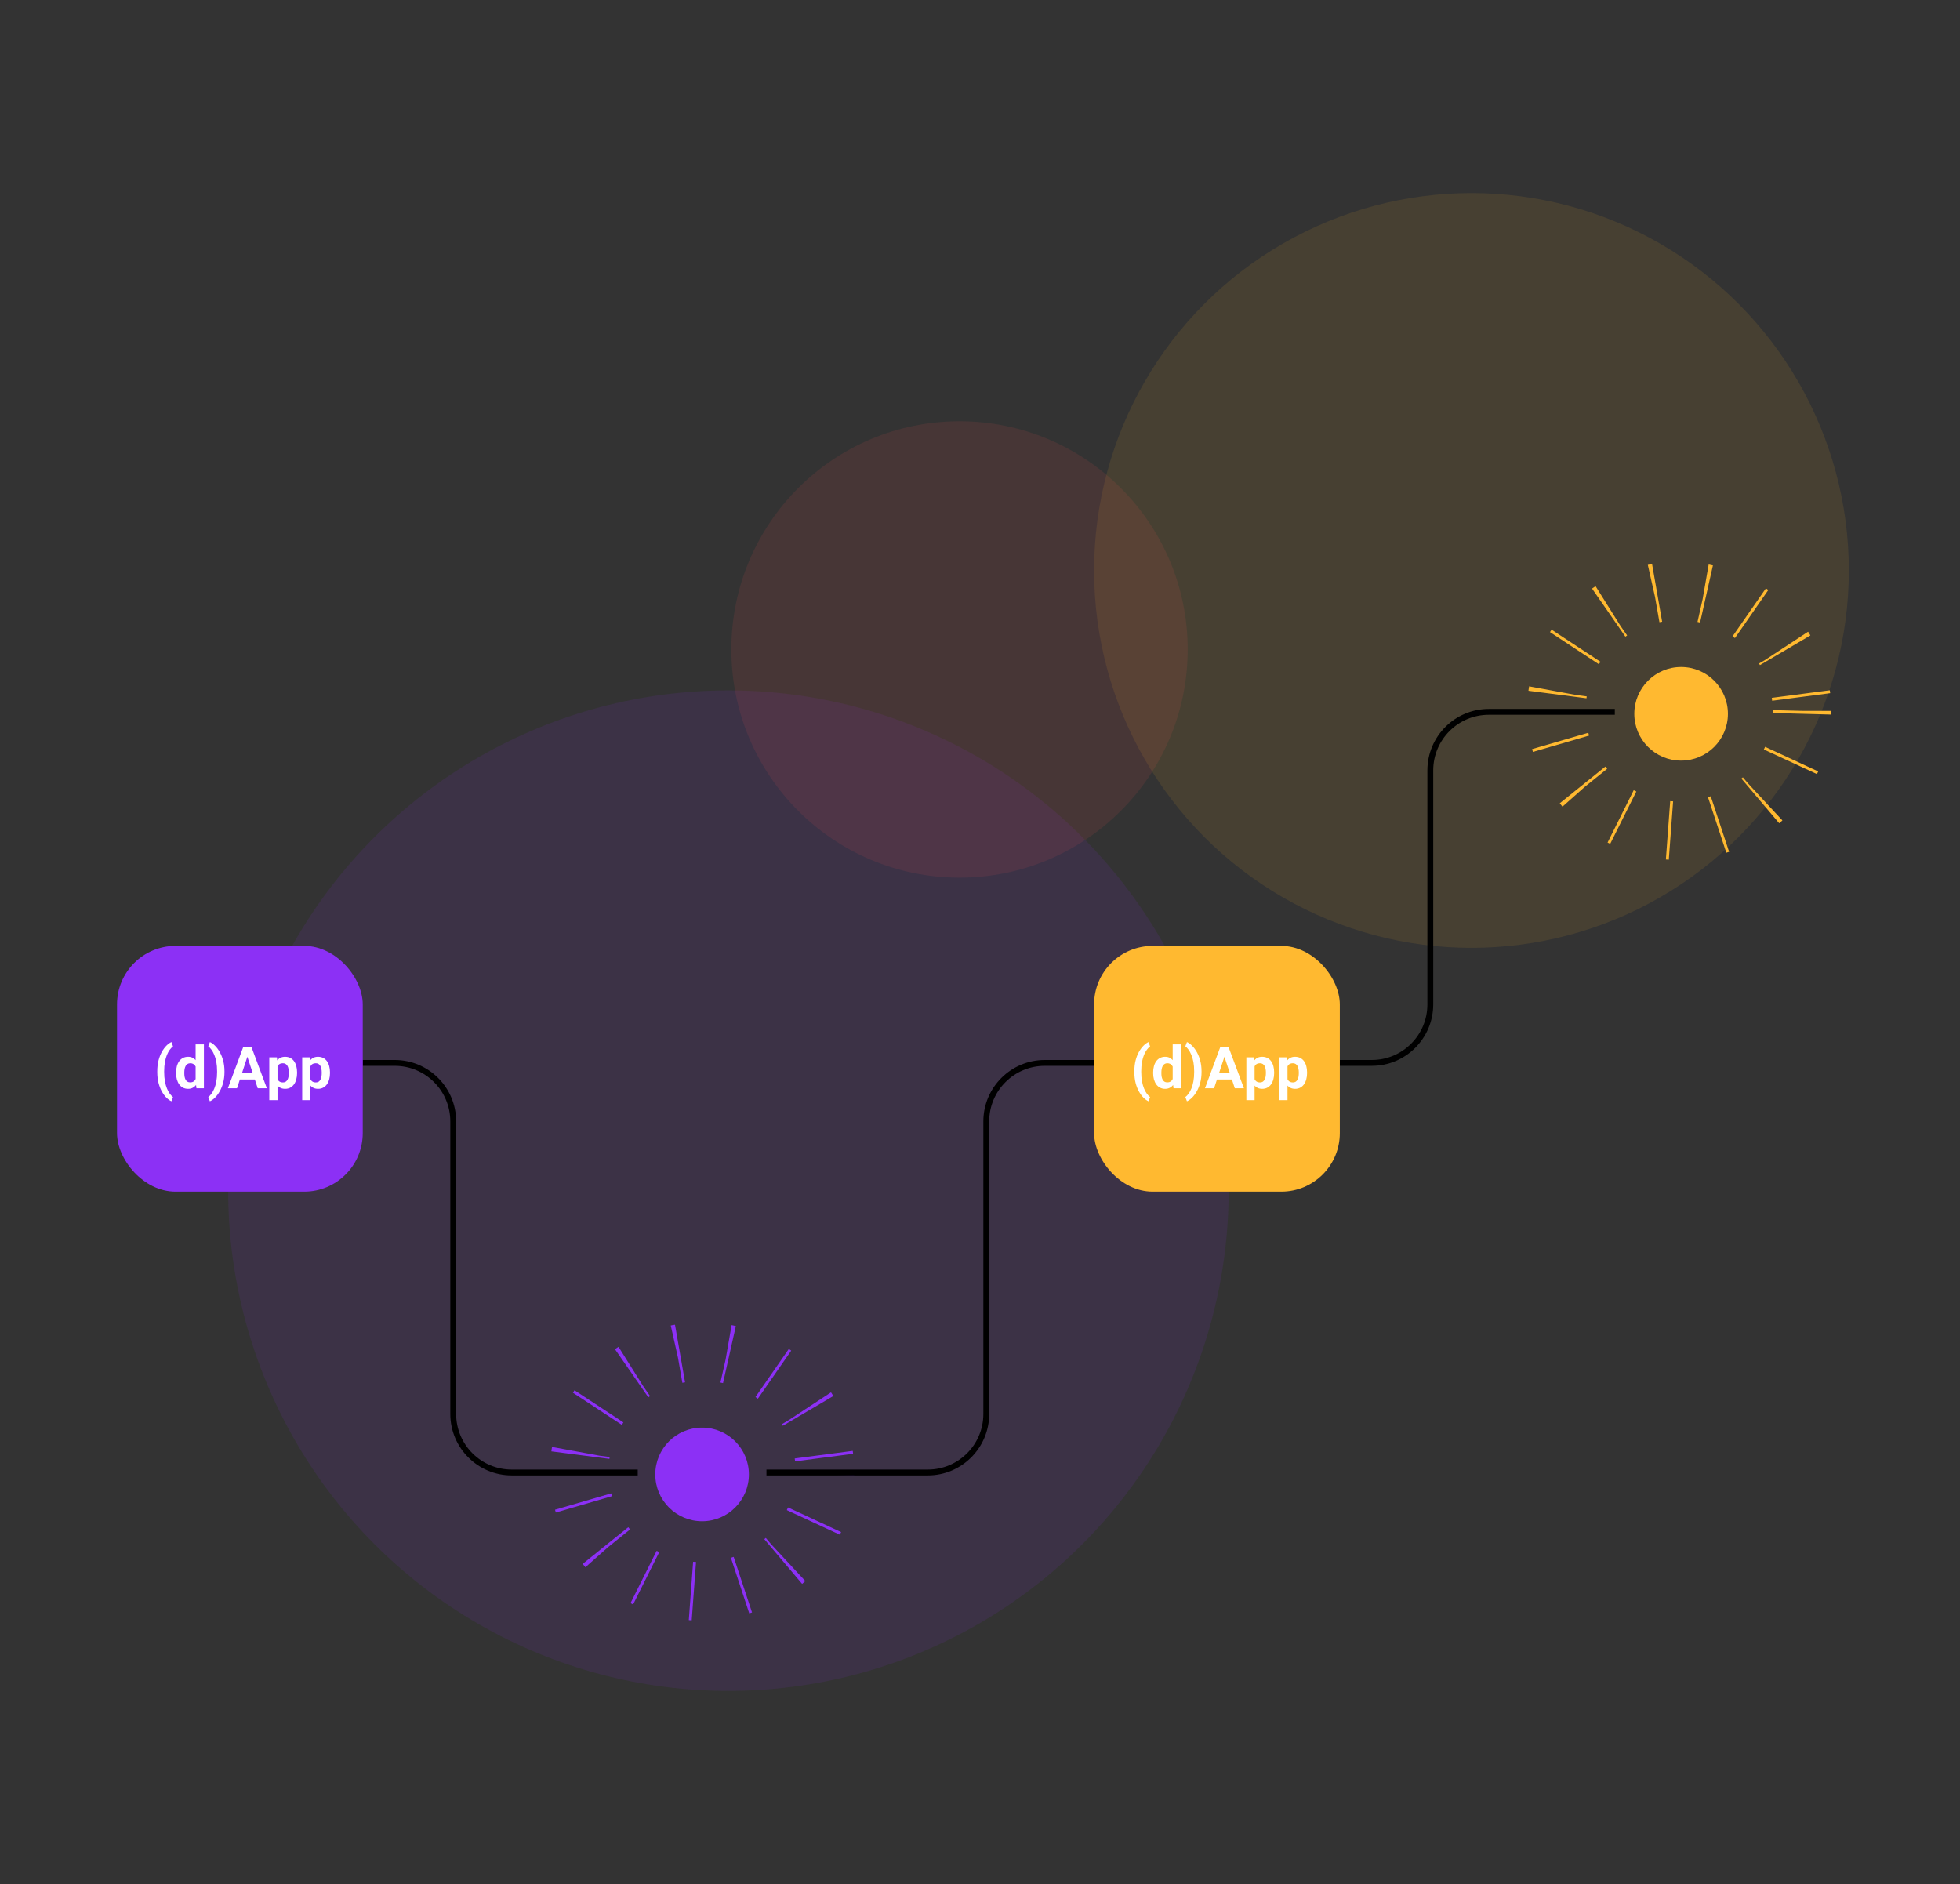 <svg width="335" height="322" viewBox="0 0 335 322" fill="none" xmlns="http://www.w3.org/2000/svg">
<rect x="0" y="0" width="335" height="322" fill="#333333" stroke="none"/>
<circle opacity="0.1" cx="124.5" cy="203.5" r="85.5" fill="#8C30F5"/>
<circle opacity="0.1" cx="251.5" cy="97.5" r="64.5" fill="#FFB930"/>
<circle opacity="0.1" cx="164" cy="111" r="39" fill="#FF5858"/>
<ellipse cx="120" cy="251.5" rx="21" ry="20.5" stroke="#8C30F5" stroke-width="10" stroke-dasharray="0.5 8"/>
<ellipse cx="287" cy="121.5" rx="21" ry="20.5" stroke="#FFB930" stroke-width="10" stroke-dasharray="0.5 8"/>
<path d="M62 181.667H67.466C72.989 181.667 77.466 186.144 77.466 191.667V241.667C77.466 247.19 81.944 251.667 87.466 251.667H109" stroke="black"/>
<path d="M229 181.667H234.467C239.989 181.667 244.467 177.19 244.467 171.667V131.667C244.467 126.144 248.944 121.667 254.467 121.667H276" stroke="black"/>
<path d="M187 181.667H178.572C173.049 181.667 168.572 186.144 168.572 191.667V241.667C168.572 247.19 164.095 251.667 158.572 251.667H131" stroke="black"/>
<rect x="187" y="161.667" width="42" height="42" rx="10" fill="#FFB930"/>
<path d="M193.881 183.217V183.109C193.881 182.423 193.952 181.799 194.096 181.239C194.242 180.679 194.434 180.188 194.672 179.765C194.913 179.338 195.175 178.985 195.458 178.705C195.741 178.425 196.023 178.223 196.303 178.1L196.571 178.842C196.386 178.979 196.203 179.167 196.024 179.408C195.845 179.646 195.683 179.939 195.536 180.287C195.393 180.632 195.277 181.039 195.189 181.508C195.102 181.973 195.058 182.504 195.058 183.1V183.227C195.058 183.822 195.102 184.354 195.189 184.823C195.277 185.289 195.393 185.696 195.536 186.044C195.683 186.396 195.845 186.692 196.024 186.933C196.203 187.174 196.386 187.364 196.571 187.504L196.303 188.227C196.023 188.103 195.741 187.901 195.458 187.621C195.175 187.344 194.913 186.993 194.672 186.566C194.434 186.143 194.242 185.652 194.096 185.092C193.952 184.529 193.881 183.904 193.881 183.217ZM200.434 184.848V178.5H201.85V186H200.575L200.434 184.848ZM197.094 183.422V183.319C197.094 182.916 197.139 182.549 197.23 182.221C197.322 181.889 197.455 181.604 197.631 181.366C197.807 181.129 198.023 180.945 198.28 180.814C198.537 180.684 198.83 180.619 199.159 180.619C199.468 180.619 199.739 180.684 199.97 180.814C200.204 180.945 200.403 181.13 200.565 181.371C200.731 181.609 200.865 181.89 200.966 182.216C201.067 182.538 201.14 182.891 201.186 183.275V183.5C201.14 183.868 201.067 184.21 200.966 184.525C200.865 184.841 200.731 185.118 200.565 185.355C200.403 185.59 200.204 185.772 199.97 185.902C199.735 186.033 199.462 186.098 199.149 186.098C198.821 186.098 198.528 186.031 198.271 185.897C198.017 185.764 197.802 185.577 197.626 185.336C197.453 185.095 197.322 184.812 197.23 184.486C197.139 184.161 197.094 183.806 197.094 183.422ZM198.5 183.319V183.422C198.5 183.64 198.516 183.843 198.549 184.032C198.585 184.221 198.642 184.389 198.72 184.535C198.801 184.678 198.905 184.791 199.032 184.872C199.162 184.95 199.32 184.989 199.506 184.989C199.747 184.989 199.945 184.936 200.102 184.828C200.258 184.717 200.377 184.566 200.458 184.374C200.543 184.182 200.591 183.961 200.604 183.71V183.07C200.595 182.865 200.565 182.681 200.517 182.519C200.471 182.353 200.403 182.211 200.312 182.094C200.224 181.977 200.113 181.885 199.979 181.82C199.849 181.755 199.695 181.723 199.516 181.723C199.333 181.723 199.177 181.765 199.047 181.85C198.917 181.931 198.811 182.043 198.729 182.187C198.651 182.33 198.593 182.499 198.554 182.694C198.518 182.886 198.5 183.095 198.5 183.319ZM205.365 183.109V183.217C205.365 183.881 205.29 184.493 205.141 185.053C204.991 185.609 204.792 186.103 204.545 186.532C204.301 186.965 204.032 187.325 203.739 187.611C203.45 187.898 203.16 188.103 202.87 188.227L202.597 187.504C202.782 187.367 202.963 187.178 203.139 186.938C203.318 186.697 203.48 186.4 203.627 186.049C203.773 185.701 203.889 185.292 203.974 184.823C204.062 184.354 204.105 183.822 204.105 183.227V183.1C204.105 182.504 204.062 181.972 203.974 181.503C203.886 181.034 203.767 180.626 203.617 180.277C203.471 179.926 203.308 179.631 203.129 179.394C202.953 179.153 202.776 178.964 202.597 178.827L202.87 178.1C203.16 178.223 203.45 178.43 203.739 178.72C204.032 179.006 204.301 179.364 204.545 179.794C204.792 180.224 204.991 180.718 205.141 181.278C205.29 181.835 205.365 182.445 205.365 183.109ZM209.442 180.106L207.509 186H205.951L208.593 178.891H209.584L209.442 180.106ZM211.049 186L209.11 180.106L208.954 178.891H209.955L212.611 186H211.049ZM210.961 183.354V184.501H207.206V183.354H210.961ZM214.433 181.732V188.031H213.026V180.717H214.33L214.433 181.732ZM217.777 183.3V183.402C217.777 183.786 217.732 184.143 217.641 184.472C217.553 184.8 217.423 185.087 217.25 185.331C217.077 185.572 216.863 185.761 216.605 185.897C216.352 186.031 216.059 186.098 215.727 186.098C215.404 186.098 215.124 186.033 214.887 185.902C214.649 185.772 214.449 185.59 214.286 185.355C214.127 185.118 213.998 184.843 213.9 184.53C213.803 184.218 213.728 183.882 213.676 183.524V183.256C213.728 182.872 213.803 182.52 213.9 182.201C213.998 181.879 214.127 181.601 214.286 181.366C214.449 181.129 214.647 180.945 214.882 180.814C215.119 180.684 215.398 180.619 215.717 180.619C216.052 180.619 216.347 180.683 216.601 180.81C216.858 180.937 217.073 181.119 217.245 181.356C217.421 181.594 217.553 181.877 217.641 182.206C217.732 182.535 217.777 182.899 217.777 183.3ZM216.366 183.402V183.3C216.366 183.075 216.347 182.868 216.308 182.68C216.272 182.488 216.213 182.32 216.132 182.177C216.054 182.034 215.95 181.923 215.819 181.845C215.692 181.763 215.538 181.723 215.355 181.723C215.163 181.723 214.999 181.754 214.862 181.815C214.729 181.877 214.62 181.967 214.535 182.084C214.451 182.201 214.387 182.341 214.345 182.504C214.302 182.667 214.276 182.851 214.267 183.056V183.734C214.283 183.975 214.328 184.192 214.403 184.384C214.478 184.573 214.594 184.722 214.75 184.833C214.906 184.944 215.111 184.999 215.365 184.999C215.551 184.999 215.707 184.958 215.834 184.877C215.961 184.792 216.063 184.677 216.142 184.53C216.223 184.384 216.28 184.215 216.312 184.022C216.348 183.83 216.366 183.624 216.366 183.402ZM220.058 181.732V188.031H218.651V180.717H219.955L220.058 181.732ZM223.402 183.3V183.402C223.402 183.786 223.357 184.143 223.266 184.472C223.178 184.8 223.048 185.087 222.875 185.331C222.702 185.572 222.488 185.761 222.23 185.897C221.977 186.031 221.684 186.098 221.352 186.098C221.029 186.098 220.749 186.033 220.512 185.902C220.274 185.772 220.074 185.59 219.911 185.355C219.752 185.118 219.623 184.843 219.525 184.53C219.428 184.218 219.353 183.882 219.301 183.524V183.256C219.353 182.872 219.428 182.52 219.525 182.201C219.623 181.879 219.752 181.601 219.911 181.366C220.074 181.129 220.272 180.945 220.507 180.814C220.744 180.684 221.023 180.619 221.342 180.619C221.677 180.619 221.972 180.683 222.226 180.81C222.483 180.937 222.698 181.119 222.87 181.356C223.046 181.594 223.178 181.877 223.266 182.206C223.357 182.535 223.402 182.899 223.402 183.3ZM221.991 183.402V183.3C221.991 183.075 221.972 182.868 221.933 182.68C221.897 182.488 221.838 182.32 221.757 182.177C221.679 182.034 221.575 181.923 221.444 181.845C221.317 181.763 221.163 181.723 220.98 181.723C220.788 181.723 220.624 181.754 220.487 181.815C220.354 181.877 220.245 181.967 220.16 182.084C220.076 182.201 220.012 182.341 219.97 182.504C219.927 182.667 219.901 182.851 219.892 183.056V183.734C219.908 183.975 219.953 184.192 220.028 184.384C220.103 184.573 220.219 184.722 220.375 184.833C220.531 184.944 220.736 184.999 220.99 184.999C221.176 184.999 221.332 184.958 221.459 184.877C221.586 184.792 221.688 184.677 221.767 184.53C221.848 184.384 221.905 184.215 221.938 184.022C221.973 183.83 221.991 183.624 221.991 183.402Z" fill="white"/>
<rect x="20" y="161.667" width="42" height="42" rx="10" fill="#8C30F5"/>
<path d="M26.881 183.217V183.109C26.881 182.423 26.953 181.799 27.096 181.239C27.242 180.679 27.434 180.188 27.672 179.765C27.913 179.338 28.175 178.985 28.458 178.705C28.741 178.425 29.023 178.223 29.303 178.1L29.571 178.842C29.386 178.979 29.203 179.167 29.024 179.408C28.845 179.646 28.683 179.939 28.536 180.287C28.393 180.632 28.277 181.039 28.189 181.508C28.102 181.973 28.058 182.504 28.058 183.1V183.227C28.058 183.822 28.102 184.354 28.189 184.823C28.277 185.289 28.393 185.696 28.536 186.044C28.683 186.396 28.845 186.692 29.024 186.933C29.203 187.174 29.386 187.364 29.571 187.504L29.303 188.227C29.023 188.103 28.741 187.901 28.458 187.621C28.175 187.344 27.913 186.993 27.672 186.566C27.434 186.143 27.242 185.652 27.096 185.092C26.953 184.529 26.881 183.904 26.881 183.217ZM33.434 184.848V178.5H34.85V186H33.575L33.434 184.848ZM30.094 183.422V183.319C30.094 182.916 30.139 182.549 30.23 182.221C30.322 181.889 30.455 181.604 30.631 181.366C30.807 181.129 31.023 180.945 31.28 180.814C31.537 180.684 31.83 180.619 32.159 180.619C32.468 180.619 32.739 180.684 32.97 180.814C33.204 180.945 33.403 181.13 33.565 181.371C33.731 181.609 33.865 181.89 33.966 182.216C34.067 182.538 34.14 182.891 34.185 183.275V183.5C34.14 183.868 34.067 184.21 33.966 184.525C33.865 184.841 33.731 185.118 33.565 185.355C33.403 185.59 33.204 185.772 32.97 185.902C32.735 186.033 32.462 186.098 32.149 186.098C31.821 186.098 31.528 186.031 31.27 185.897C31.017 185.764 30.802 185.577 30.626 185.336C30.453 185.095 30.322 184.812 30.23 184.486C30.139 184.161 30.094 183.806 30.094 183.422ZM31.5 183.319V183.422C31.5 183.64 31.516 183.843 31.549 184.032C31.585 184.221 31.642 184.389 31.72 184.535C31.801 184.678 31.905 184.791 32.032 184.872C32.162 184.95 32.32 184.989 32.506 184.989C32.747 184.989 32.945 184.936 33.102 184.828C33.258 184.717 33.377 184.566 33.458 184.374C33.543 184.182 33.592 183.961 33.605 183.71V183.07C33.595 182.865 33.565 182.681 33.517 182.519C33.471 182.353 33.403 182.211 33.312 182.094C33.224 181.977 33.113 181.885 32.98 181.82C32.849 181.755 32.695 181.723 32.516 181.723C32.333 181.723 32.177 181.765 32.047 181.85C31.917 181.931 31.811 182.043 31.73 182.187C31.651 182.33 31.593 182.499 31.554 182.694C31.518 182.886 31.5 183.095 31.5 183.319ZM38.365 183.109V183.217C38.365 183.881 38.29 184.493 38.141 185.053C37.991 185.609 37.792 186.103 37.545 186.532C37.301 186.965 37.032 187.325 36.739 187.611C36.45 187.898 36.16 188.103 35.87 188.227L35.597 187.504C35.782 187.367 35.963 187.178 36.139 186.938C36.318 186.697 36.48 186.4 36.627 186.049C36.773 185.701 36.889 185.292 36.974 184.823C37.062 184.354 37.105 183.822 37.105 183.227V183.1C37.105 182.504 37.062 181.972 36.974 181.503C36.886 181.034 36.767 180.626 36.617 180.277C36.471 179.926 36.308 179.631 36.129 179.394C35.953 179.153 35.776 178.964 35.597 178.827L35.87 178.1C36.16 178.223 36.45 178.43 36.739 178.72C37.032 179.006 37.301 179.364 37.545 179.794C37.792 180.224 37.991 180.718 38.141 181.278C38.29 181.835 38.365 182.445 38.365 183.109ZM42.442 180.106L40.509 186H38.951L41.593 178.891H42.584L42.442 180.106ZM44.049 186L42.11 180.106L41.954 178.891H42.955L45.611 186H44.049ZM43.961 183.354V184.501H40.206V183.354H43.961ZM47.433 181.732V188.031H46.026V180.717H47.33L47.433 181.732ZM50.777 183.3V183.402C50.777 183.786 50.732 184.143 50.641 184.472C50.553 184.8 50.422 185.087 50.25 185.331C50.078 185.572 49.863 185.761 49.605 185.897C49.352 186.031 49.059 186.098 48.727 186.098C48.404 186.098 48.124 186.033 47.887 185.902C47.649 185.772 47.449 185.59 47.286 185.355C47.127 185.118 46.998 184.843 46.9 184.53C46.803 184.218 46.728 183.882 46.676 183.524V183.256C46.728 182.872 46.803 182.52 46.9 182.201C46.998 181.879 47.127 181.601 47.286 181.366C47.449 181.129 47.648 180.945 47.882 180.814C48.12 180.684 48.398 180.619 48.717 180.619C49.052 180.619 49.347 180.683 49.601 180.81C49.858 180.937 50.073 181.119 50.245 181.356C50.421 181.594 50.553 181.877 50.641 182.206C50.732 182.535 50.777 182.899 50.777 183.3ZM49.366 183.402V183.3C49.366 183.075 49.347 182.868 49.308 182.68C49.272 182.488 49.213 182.32 49.132 182.177C49.054 182.034 48.95 181.923 48.819 181.845C48.692 181.763 48.538 181.723 48.355 181.723C48.163 181.723 47.999 181.754 47.862 181.815C47.729 181.877 47.62 181.967 47.535 182.084C47.45 182.201 47.387 182.341 47.345 182.504C47.302 182.667 47.276 182.851 47.267 183.056V183.734C47.283 183.975 47.328 184.192 47.403 184.384C47.478 184.573 47.594 184.722 47.75 184.833C47.906 184.944 48.111 184.999 48.365 184.999C48.551 184.999 48.707 184.958 48.834 184.877C48.961 184.792 49.063 184.677 49.142 184.53C49.223 184.384 49.28 184.215 49.312 184.022C49.348 183.83 49.366 183.624 49.366 183.402ZM53.058 181.732V188.031H51.651V180.717H52.955L53.058 181.732ZM56.402 183.3V183.402C56.402 183.786 56.357 184.143 56.266 184.472C56.178 184.8 56.047 185.087 55.875 185.331C55.703 185.572 55.488 185.761 55.23 185.897C54.977 186.031 54.684 186.098 54.352 186.098C54.029 186.098 53.749 186.033 53.512 185.902C53.274 185.772 53.074 185.59 52.911 185.355C52.752 185.118 52.623 184.843 52.525 184.53C52.428 184.218 52.353 183.882 52.301 183.524V183.256C52.353 182.872 52.428 182.52 52.525 182.201C52.623 181.879 52.752 181.601 52.911 181.366C53.074 181.129 53.273 180.945 53.507 180.814C53.745 180.684 54.023 180.619 54.342 180.619C54.677 180.619 54.972 180.683 55.226 180.81C55.483 180.937 55.698 181.119 55.87 181.356C56.046 181.594 56.178 181.877 56.266 182.206C56.357 182.535 56.402 182.899 56.402 183.3ZM54.991 183.402V183.3C54.991 183.075 54.972 182.868 54.933 182.68C54.897 182.488 54.838 182.32 54.757 182.177C54.679 182.034 54.575 181.923 54.444 181.845C54.317 181.763 54.163 181.723 53.98 181.723C53.788 181.723 53.624 181.754 53.487 181.815C53.354 181.877 53.245 181.967 53.16 182.084C53.075 182.201 53.012 182.341 52.97 182.504C52.927 182.667 52.901 182.851 52.892 183.056V183.734C52.908 183.975 52.953 184.192 53.028 184.384C53.103 184.573 53.219 184.722 53.375 184.833C53.531 184.944 53.736 184.999 53.99 184.999C54.176 184.999 54.332 184.958 54.459 184.877C54.586 184.792 54.688 184.677 54.767 184.53C54.848 184.384 54.905 184.215 54.938 184.022C54.973 183.83 54.991 183.624 54.991 183.402Z" fill="white"/>
<circle cx="120" cy="252" r="8" fill="#8C30F5"/>
<circle cx="287.333" cy="122" r="8" fill="#FFB930"/>
</svg>

